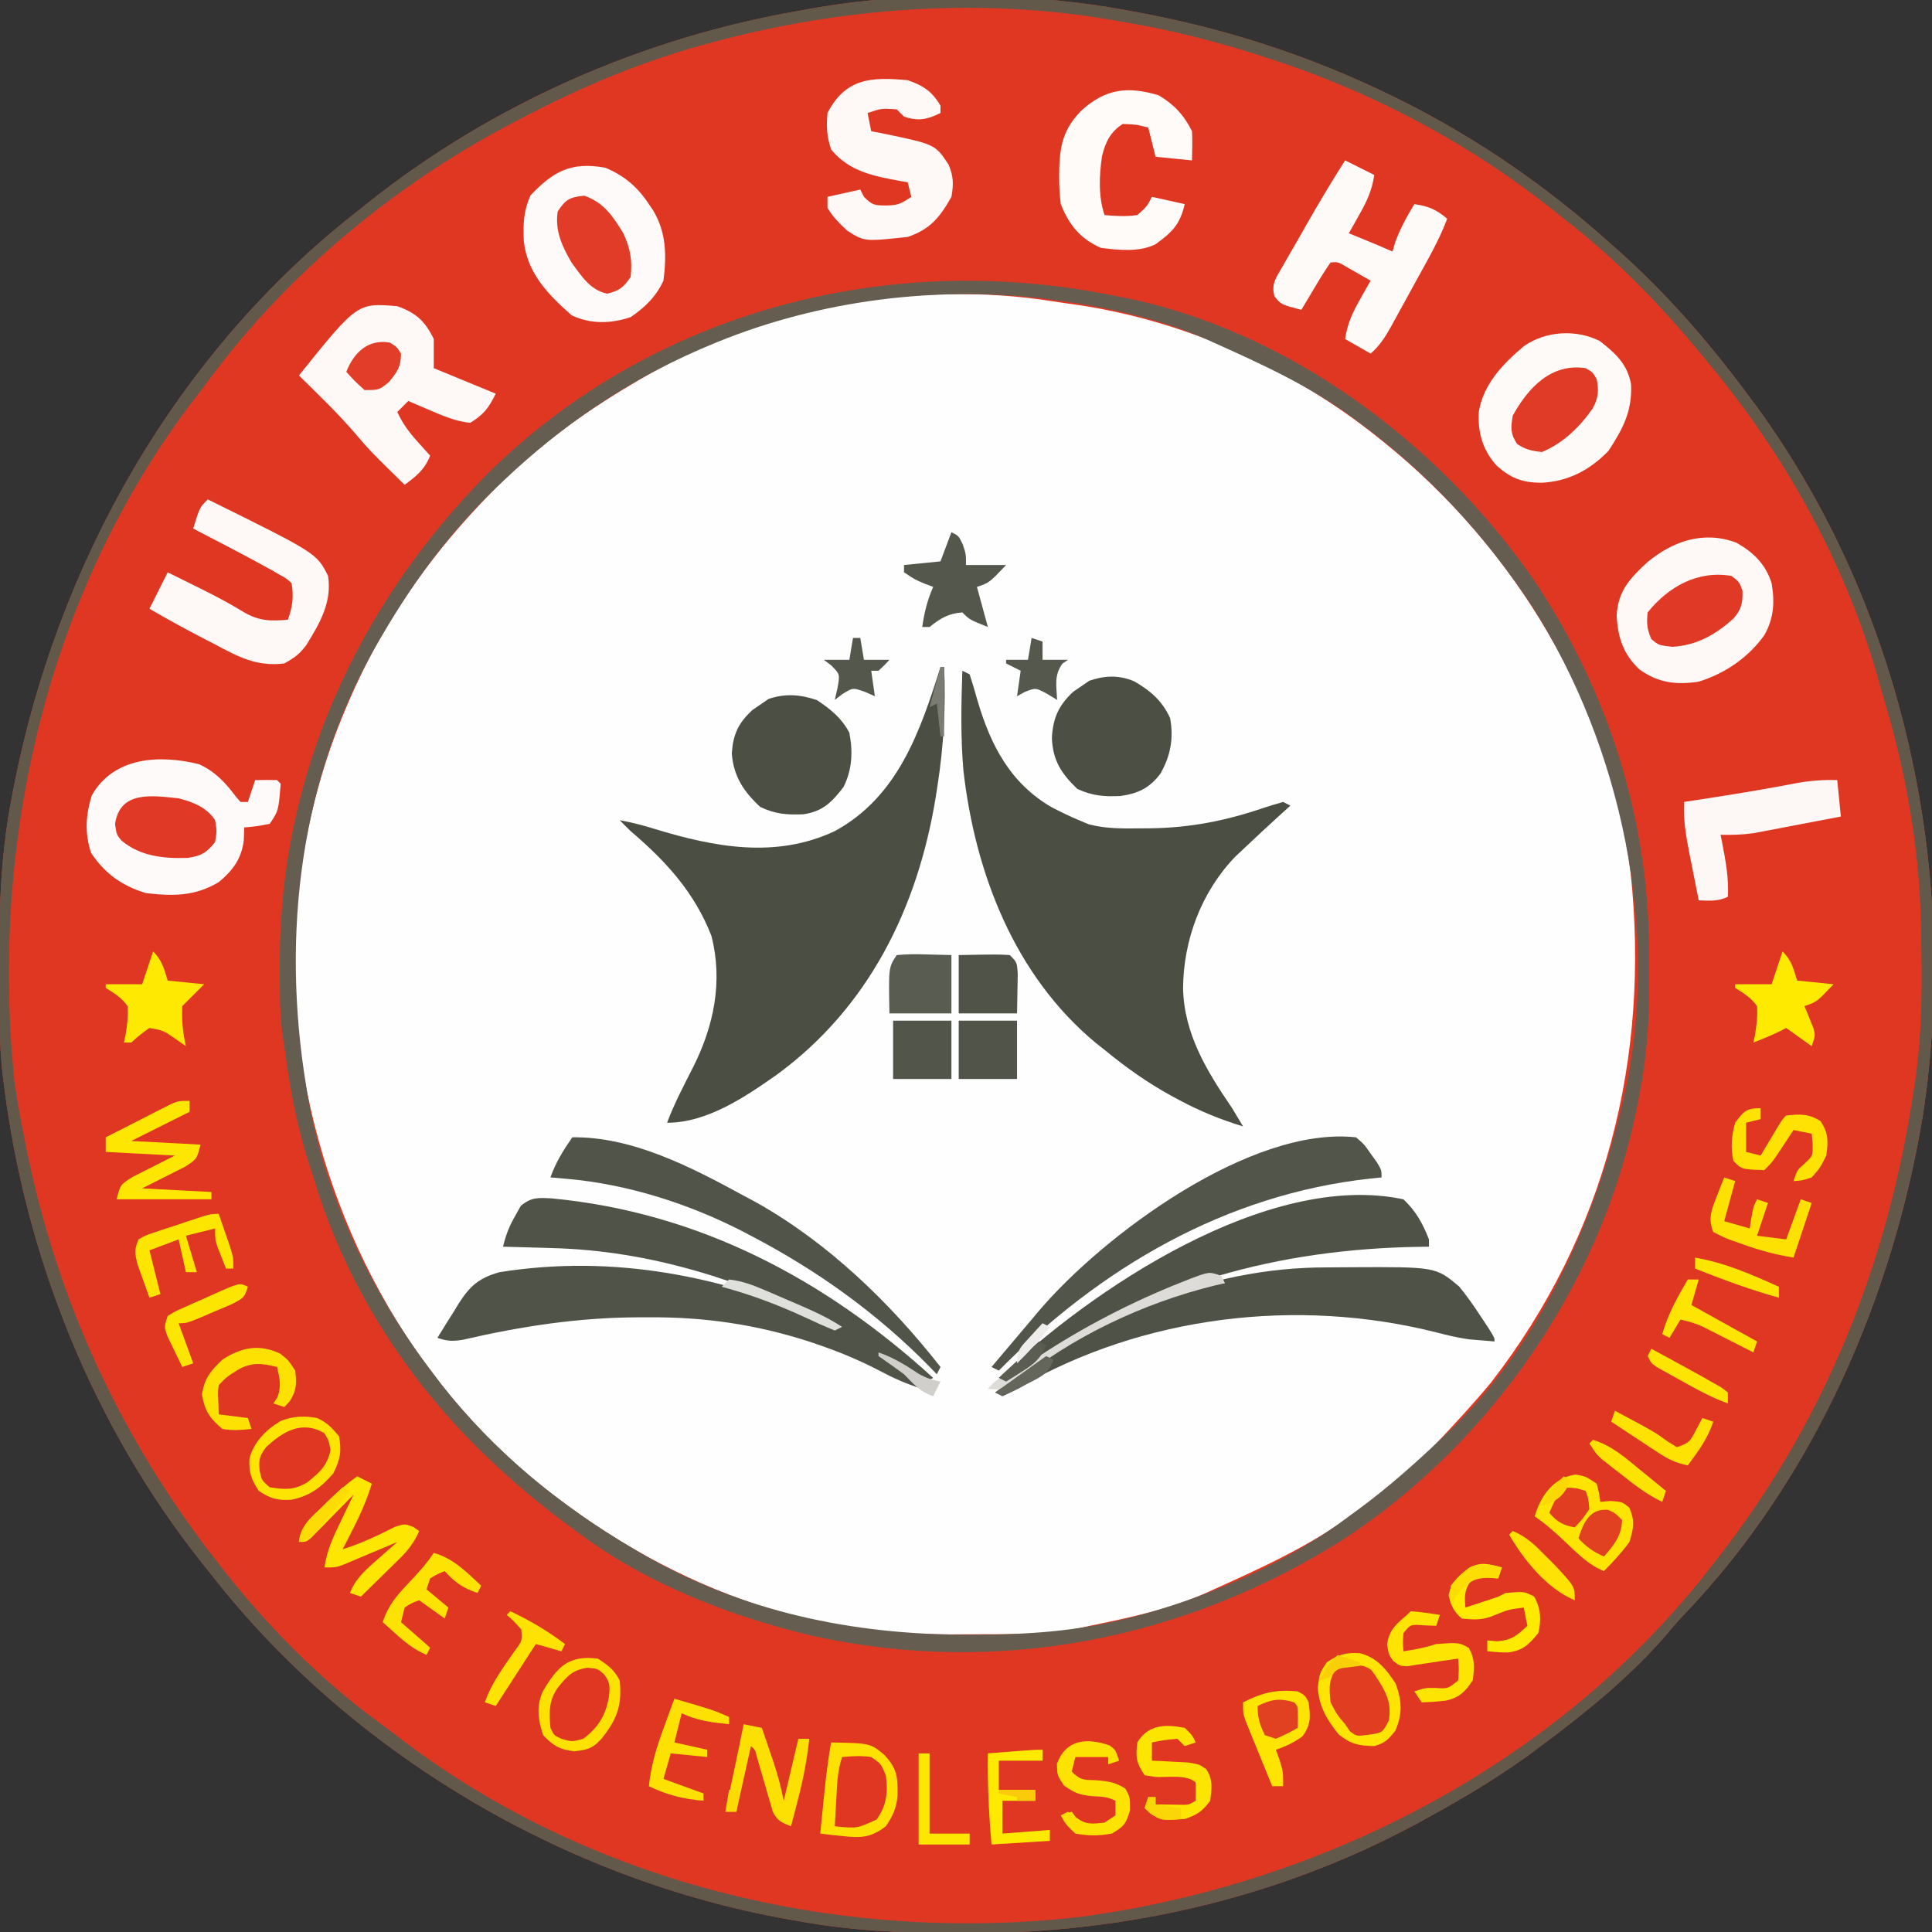 <?xml version="1.0" encoding="UTF-8"?>
<svg version="1.1" xmlns="http://www.w3.org/2000/svg" width="530" height="530">
<rect width="100%" height="100%" fill="#333333" stroke="none"/>
<path d="M0 0 C0.935 0.172 1.871 0.343 2.834 0.52 C25.158 4.721 46.413 11.411 67 21 C67.723 21.336 68.445 21.673 69.19 22.02 C92.261 32.897 113.038 46.966 132 64 C132.55 64.488 133.1 64.976 133.667 65.479 C147.457 77.746 159.047 91.158 170 106 C170.645 106.859 171.289 107.717 171.953 108.602 C212.031 163.66 227.715 235.714 217.539 302.738 C209.257 352.858 187.706 402.438 152.363 439.52 C150.398 441.583 148.566 443.682 146.75 445.875 C137.152 456.894 125.671 466.278 114 475 C113.451 475.417 112.901 475.834 112.335 476.264 C102.423 483.76 91.89 490.032 81 496 C80.338 496.363 79.676 496.727 78.994 497.101 C40.816 517.763 -1.918 527.487 -45.125 527.312 C-46.538 527.31 -46.538 527.31 -47.98 527.307 C-62.511 527.26 -76.682 526.663 -91 524 C-91.898 523.844 -92.796 523.689 -93.722 523.528 C-154.873 512.729 -213.71 478.085 -252 429 C-252.789 428.016 -253.578 427.033 -254.391 426.02 C-284.501 388.161 -303.05 341.897 -309 294 C-309.096 293.245 -309.191 292.489 -309.29 291.711 C-310.334 282.113 -310.244 272.455 -310.25 262.812 C-310.251 261.877 -310.251 260.941 -310.252 259.976 C-310.235 245.459 -309.694 231.302 -307 217 C-306.823 216.047 -306.646 215.094 -306.464 214.113 C-294.657 152.293 -262.02 94.02 -212 55 C-211.016 54.211 -210.033 53.422 -209.02 52.609 C-174.992 25.552 -133.788 7.415 -91 0 C-90.135 -0.161 -89.271 -0.322 -88.38 -0.487 C-60.169 -5.583 -28.148 -5.314 0 0 Z " fill="#E03722" transform="translate(310,3)"/>
<path d="M0 0 C2.144 0.337 4.291 0.639 6.44 0.941 C36.257 5.306 65.551 18.486 89.014 37.316 C89.868 37.999 89.868 37.999 90.74 38.696 C126.652 67.662 152.558 110.456 158.327 156.629 C163.747 207.543 151.496 256.116 119.952 296.691 C115.194 302.431 110.119 307.887 105.014 313.316 C104.432 313.953 103.849 314.59 103.249 315.246 C97.488 321.327 90.712 326.325 84.014 331.316 C83.453 331.738 82.891 332.16 82.312 332.595 C70.528 341.314 57.334 347.32 44.014 353.316 C43.336 353.625 42.657 353.933 41.958 354.251 C31.828 358.779 20.841 361.078 10.014 363.316 C8.726 363.602 8.726 363.602 7.411 363.894 C-1.599 365.676 -10.589 365.654 -19.737 365.632 C-22.453 365.629 -25.168 365.652 -27.884 365.678 C-43.615 365.735 -59.299 364.244 -74.423 359.691 C-75.277 359.44 -76.131 359.188 -77.01 358.929 C-98.519 352.329 -118.125 341.896 -135.986 328.316 C-136.883 327.645 -137.78 326.973 -138.705 326.281 C-176.997 296.351 -200.58 251.481 -206.975 203.639 C-210.666 172.567 -206.332 140.113 -193.986 111.316 C-193.693 110.631 -193.401 109.946 -193.1 109.24 C-184.346 89.056 -172.131 71.254 -156.986 55.316 C-156.508 54.811 -156.03 54.306 -155.537 53.785 C-143.398 41.037 -130.136 31.228 -114.986 22.316 C-114.38 21.958 -113.775 21.6 -113.151 21.23 C-79.758 1.724 -38.202 -6.068 0 0 Z " fill="#FEFEFE" transform="translate(288.986,82.684)"/>
<path d="M0 0 C0.935 0.172 1.871 0.343 2.834 0.52 C25.158 4.721 46.413 11.411 67 21 C67.723 21.336 68.445 21.673 69.19 22.02 C92.261 32.897 113.038 46.966 132 64 C132.55 64.488 133.1 64.976 133.667 65.479 C147.457 77.746 159.047 91.158 170 106 C170.645 106.859 171.289 107.717 171.953 108.602 C212.031 163.66 227.715 235.714 217.539 302.738 C209.257 352.858 187.706 402.438 152.363 439.52 C150.398 441.583 148.566 443.682 146.75 445.875 C137.152 456.894 125.671 466.278 114 475 C113.451 475.417 112.901 475.834 112.335 476.264 C102.423 483.76 91.89 490.032 81 496 C80.338 496.363 79.676 496.727 78.994 497.101 C40.816 517.763 -1.918 527.487 -45.125 527.312 C-46.538 527.31 -46.538 527.31 -47.98 527.307 C-62.511 527.26 -76.682 526.663 -91 524 C-91.898 523.844 -92.796 523.689 -93.722 523.528 C-154.873 512.729 -213.71 478.085 -252 429 C-252.789 428.016 -253.578 427.033 -254.391 426.02 C-284.501 388.161 -303.05 341.897 -309 294 C-309.096 293.245 -309.191 292.489 -309.29 291.711 C-310.334 282.113 -310.244 272.455 -310.25 262.812 C-310.251 261.877 -310.251 260.941 -310.252 259.976 C-310.235 245.459 -309.694 231.302 -307 217 C-306.823 216.047 -306.646 215.094 -306.464 214.113 C-294.657 152.293 -262.02 94.02 -212 55 C-211.016 54.211 -210.033 53.422 -209.02 52.609 C-174.992 25.552 -133.788 7.415 -91 0 C-90.135 -0.161 -89.271 -0.322 -88.38 -0.487 C-60.169 -5.583 -28.148 -5.314 0 0 Z M-116 9 C-116.699 9.192 -117.399 9.383 -118.12 9.581 C-135.48 14.445 -152.103 21.548 -168 30 C-169.07 30.56 -169.07 30.56 -170.163 31.132 C-201.792 47.753 -231.494 72.407 -252.722 101.273 C-254.034 103.046 -255.377 104.791 -256.727 106.535 C-297.275 159.54 -312.843 228.284 -306 294 C-305.277 299.013 -304.365 303.971 -303.375 308.938 C-303.244 309.603 -303.112 310.268 -302.977 310.953 C-294.509 353.591 -276.816 391.854 -250 426 C-249.376 426.802 -249.376 426.802 -248.739 427.621 C-236.436 443.278 -221.81 458.11 -205.663 469.786 C-203.911 471.065 -202.195 472.384 -200.48 473.711 C-147.891 513.988 -79.091 530.317 -13.779 522.869 C53.283 513.961 118.394 480.29 160 426 C160.501 425.359 161.002 424.718 161.518 424.058 C190.94 386.273 207.992 343.171 215 296 C215.119 295.224 215.237 294.448 215.359 293.648 C217.362 280.131 217.287 266.637 217 253 C216.979 251.737 216.979 251.737 216.958 250.449 C216.533 229.332 212.798 208.589 206.717 188.397 C206.07 186.233 205.457 184.064 204.855 181.887 C195.96 151.115 179.453 121.549 159 97 C158.547 96.446 158.094 95.891 157.628 95.32 C146.142 81.269 133.422 68.052 119 57 C117.569 55.844 117.569 55.844 116.109 54.664 C93.815 36.907 68.004 23.033 41 14 C39.604 13.533 39.604 13.533 38.18 13.056 C24.956 8.697 11.735 5.273 -2 3 C-2.839 2.85 -3.677 2.701 -4.541 2.547 C-41.394 -3.877 -80.089 -0.891 -116 9 Z " fill="#62594A" transform="translate(310,3)"/>
<path d="M0 0 C0.737 0.139 1.474 0.278 2.233 0.421 C47.78 9.138 89.658 40.388 115.762 78.07 C136.517 109.063 147.649 144.626 147.391 181.871 C147.375 184.631 147.391 187.389 147.41 190.148 C147.424 201.421 146.392 211.988 144 223 C143.817 223.89 143.635 224.781 143.446 225.698 C133.459 272.16 103.639 314.896 64 341 C20.35 368.799 -31.339 378.981 -82.125 367.75 C-104.933 362.381 -128.244 353.249 -147 339 C-148.081 338.202 -149.161 337.403 -150.242 336.605 C-157.163 331.439 -163.737 325.952 -170 320 C-170.505 319.522 -171.011 319.044 -171.531 318.551 C-192.847 298.254 -209.638 272.255 -218.365 244.052 C-219.009 241.972 -219.685 239.905 -220.363 237.836 C-223.468 228.111 -225.315 218.376 -226.69 208.269 C-226.946 206.395 -227.231 204.524 -227.523 202.655 C-228.316 196.579 -228.245 190.494 -228.25 184.375 C-228.251 183.686 -228.251 182.997 -228.252 182.287 C-228.174 131.696 -206.968 85.197 -171.688 49.375 C-126.535 4.451 -61.788 -12.469 0 0 Z M-111 14 C-112.028 14.439 -112.028 14.439 -113.076 14.886 C-133.261 23.639 -151.063 35.855 -167 51 C-167.505 51.478 -168.011 51.956 -168.531 52.449 C-181.279 64.587 -191.088 77.85 -200 93 C-200.358 93.605 -200.717 94.211 -201.086 94.834 C-222.737 131.9 -227.88 175.195 -221 217 C-220.866 217.833 -220.732 218.665 -220.594 219.523 C-215.985 247.148 -202.984 273.88 -186 296 C-185.37 296.837 -184.739 297.673 -184.09 298.535 C-169.376 317.332 -151.472 331.958 -131 344 C-130.395 344.358 -129.789 344.717 -129.166 345.086 C-101.788 361.078 -71.172 367.448 -39.75 367.438 C-38.826 367.438 -37.902 367.439 -36.949 367.44 C-21.475 367.407 -6.965 366.246 8 362 C8.86 361.759 9.721 361.518 10.607 361.27 C29.572 355.735 49.229 346.97 65 335 C66.047 334.233 67.093 333.466 68.172 332.676 C75.911 326.934 83.022 320.636 90 314 C90.633 313.42 91.266 312.84 91.918 312.242 C116.774 288.744 132.383 254.807 140 222 C140.319 220.674 140.319 220.674 140.645 219.32 C150.604 174.468 139.831 124.182 115.577 85.745 C102.682 66.122 86.917 48.927 68 35 C67.444 34.584 66.889 34.168 66.316 33.739 C54.525 25.011 41.329 19.001 28 13 C26.982 12.537 26.982 12.537 25.944 12.065 C12.4 6.012 -3.328 2.861 -18 1 C-18.874 0.889 -19.748 0.778 -20.648 0.664 C-51.07 -2.489 -82.861 1.936 -111 14 Z " fill="#655E50" transform="translate(305,81)"/>
<path d="M0 0 C0.99 0.495 0.99 0.495 2 1 C2.799 3.433 3.508 5.847 4.188 8.312 C7.81 20.545 13.195 30.894 24.52 37.461 C26.988 38.741 29.435 39.927 32 41 C32.871 41.37 33.743 41.74 34.641 42.121 C39.328 43.348 43.8 43.298 48.625 43.25 C49.612 43.243 50.599 43.235 51.616 43.227 C62.667 43.064 72.324 41.142 82.748 37.589 C84.482 37.008 86.24 36.498 88 36 C88.66 36.33 89.32 36.66 90 37 C88.714 38.16 88.714 38.16 87.402 39.344 C83.898 42.524 80.439 45.749 77 49 C76.294 49.665 75.587 50.33 74.859 51.016 C65.549 60.674 60.648 73.885 60.545 87.084 C60.811 99.653 67.068 109.828 74 120 C75.011 121.66 76.014 123.325 77 125 C70.908 123.142 65.299 120.885 59.688 117.875 C58.954 117.483 58.221 117.091 57.465 116.688 C50.802 113.041 44.871 108.833 39 104 C38.225 103.389 37.451 102.778 36.652 102.148 C14.262 83.588 3.482 55.45 0.28 27.284 C-0.493 18.21 -0.32 9.093 0 0 Z " fill="#4B4F43" transform="translate(264,184)"/>
<path d="M0 0 C0.33 0 0.66 0 1 0 C1.478 11.028 0.883 21.582 -0.812 32.5 C-0.978 33.572 -1.143 34.645 -1.313 35.75 C-6.315 66.198 -19.726 93.422 -44.961 111.863 C-53.649 117.972 -64.058 125 -75 125 C-73.036 119.762 -70.456 114.86 -67.922 109.883 C-62.223 98.612 -59.606 86.319 -62.836 73.746 C-67.49 61.768 -75.363 53.216 -85 45 C-86.012 44.012 -87.018 43.017 -88 42 C-84.706 42.614 -81.559 43.396 -78.367 44.41 C-61.972 49.413 -45.195 52.599 -29 45 C-11.688 35.58 -5.59 17.703 0 0 Z " fill="#4B4F43" transform="translate(258,183)"/>
<path d="M0 0 C40.346 3.862 74.876 22.137 104.591 49.248 C103.601 49.743 103.601 49.743 102.591 50.248 C99.99 48.814 99.99 48.814 96.966 46.811 C95.963 46.152 94.961 45.493 93.927 44.814 C93.156 44.298 92.386 43.781 91.591 43.248 C92.146 43.646 92.7 44.045 93.271 44.455 C93.995 44.985 94.72 45.515 95.466 46.061 C96.186 46.583 96.905 47.105 97.646 47.643 C99.591 49.248 99.591 49.248 101.591 52.248 C97.209 50.91 93.375 49.161 89.341 46.998 C83.977 44.239 78.557 41.989 72.841 40.061 C72.189 39.835 71.536 39.61 70.864 39.378 C56.191 34.607 41.923 32.504 26.529 32.623 C25.679 32.623 24.828 32.623 23.952 32.623 C7.338 32.659 -8.404 35.066 -24.56 38.811 C-27.285 39.229 -28.844 39.164 -31.409 38.248 C-29.909 35.795 -28.386 33.363 -26.846 30.936 C-26.428 30.245 -26.01 29.555 -25.579 28.844 C-22.504 24.059 -20.07 21.84 -14.409 20.248 C17.249 15.193 47.681 21.437 76.591 34.248 C51.822 22.569 27.456 14.315 -0.159 13.623 C-1.44 13.584 -2.721 13.546 -4.042 13.506 C-7.164 13.413 -10.286 13.327 -13.409 13.248 C-12.648 9.983 -11.617 7.403 -9.909 4.498 C-9.465 3.699 -9.022 2.9 -8.565 2.076 C-5.646 -0.398 -3.732 -0.185 0 0 Z " fill="#505348" transform="translate(151.409,328.752)"/>
<path d="M0 0 C4.437 2.012 7.255 5.099 10.156 8.957 C10.561 9.416 10.966 9.875 11.383 10.348 C12.043 10.348 12.703 10.348 13.383 10.348 C14.043 8.368 14.703 6.388 15.383 4.348 C17.382 4.305 19.383 4.307 21.383 4.348 C21.878 4.843 21.878 4.843 22.383 5.348 C21.786 12.742 21.786 12.742 19.383 16.348 C15.758 17.035 15.758 17.035 12.383 17.348 C12.342 18.523 12.3 19.699 12.258 20.91 C11.624 25.946 9.248 29.147 5.383 32.348 C-1.135 36.251 -7.207 36.212 -14.617 35.348 C-21.226 33.305 -25.77 30.056 -29.617 24.348 C-31.425 18.924 -31.12 13.963 -29.43 8.535 C-23.418 -2.036 -10.843 -2.703 0 0 Z " fill="#FEFAF9" transform="translate(54.617,209.652)"/>
<path d="M0 0 C2.119 0.003 4.237 -0.02 6.357 -0.046 C29.688 -0.159 29.688 -0.159 36.105 5.238 C38.287 7.882 40.186 10.639 42.07 13.503 C42.776 14.569 43.482 15.635 44.21 16.734 C45.82 19.316 45.82 19.316 45.82 20.316 C44.319 20.199 42.819 20.072 41.32 19.941 C40.484 19.871 39.649 19.801 38.788 19.73 C35.759 19.307 32.861 18.604 29.901 17.842 C-8.376 8.169 -50.573 13.289 -84.69 32.965 C-86.158 33.802 -87.666 34.567 -89.18 35.316 C-89.84 34.986 -90.5 34.656 -91.18 34.316 C-64.76 13.937 -33.739 -0.105 0 0 Z " fill="#4F5347" transform="translate(364.18,347.684)"/>
<path d="M0 0 C4.699 2.656 8.03 5.908 9.656 11.121 C10.552 16.341 10.284 20.712 7.656 25.371 C3.253 31.528 -3.148 35.888 -10.344 38.121 C-16.596 39.045 -21.461 38.475 -26.648 34.727 C-31.044 30.564 -32.557 25.965 -32.844 19.996 C-32.517 13.314 -29.261 9.842 -24.531 5.434 C-17.436 -0.462 -9.01 -3.379 0 0 Z " fill="#FEF9F7" transform="translate(476.344,148.879)"/>
<path d="M0 0 C4.315 3.366 7.539 6.284 8.57 11.832 C8.913 19.269 6.322 24.064 2.375 30.125 C-2.763 35.406 -8.673 38.531 -16.062 38.875 C-21.329 38.819 -24.333 37.662 -28.281 34.207 C-32.135 29.928 -33.491 25.197 -33.215 19.473 C-31.922 11.728 -26.66 6.362 -20.875 1.438 C-14.973 -2.759 -6.527 -3.314 0 0 Z " fill="#FEFAF8" transform="translate(438.875,93.562)"/>
<path d="M0 0 C5.161 2.108 8.956 5.325 12 10 C12.371 10.54 12.742 11.08 13.125 11.637 C16.798 17.72 16.895 24.066 16 31 C13.865 35.507 11.082 38.174 7 41 C1.543 42.819 -3.952 42.964 -9.188 40.5 C-15.606 34.795 -21.351 29.013 -22.312 20.105 C-22.499 15.373 -22.414 11.91 -20.438 7.562 C-14.2 1.005 -9.336 -1.677 0 0 Z " fill="#FEFAF9" transform="translate(166,46)"/>
<path d="M0 0 C5.137 1.813 7.6 4.107 10 9 C10 11.64 10 14.28 10 17 C15.61 19.31 21.22 21.62 27 24 C24.975 28.049 23.766 29.636 20 32 C15.935 31.581 12.421 30.038 8.688 28.438 C7.619 27.982 6.55 27.527 5.449 27.059 C4.641 26.709 3.833 26.36 3 26 C2.01 26.99 1.02 27.98 0 29 C1.444 32.239 3.258 34.62 5.625 37.25 C6.257 37.956 6.888 38.663 7.539 39.391 C8.021 39.922 8.503 40.453 9 41 C7.509 44.795 5.243 46.61 2 49 C-7.555 39.618 -7.555 39.618 -11.375 35.125 C-16.24 29.428 -21.667 24.254 -27 19 C-10.97 -0.93 -10.97 -0.93 0 0 Z " fill="#FEF8F6" transform="translate(109,84)"/>
<path d="M0 0 C3.402 3.203 5.325 6.66 7 11 C7 11.66 7 12.32 7 13 C6.231 13.009 5.463 13.019 4.671 13.028 C-34.687 13.627 -69.18 23.189 -102.252 45.343 C-102.971 45.822 -103.689 46.302 -104.43 46.797 C-105.051 47.223 -105.672 47.65 -106.312 48.089 C-108 49 -108 49 -111 49 C-85.717 24.768 -37.226 -7.85 0 0 Z " fill="#4F5347" transform="translate(385,329)"/>
<path d="M0 0 C2.64 1.32 5.28 2.64 8 4 C7.402 8.143 5.993 11.182 3.938 14.812 C3.39 15.788 2.842 16.764 2.277 17.77 C1.856 18.506 1.434 19.242 1 20 C1.746 20.296 2.493 20.593 3.262 20.898 C6.532 22.214 9.764 23.604 13 25 C13.248 24.154 13.495 23.309 13.75 22.438 C15.14 18.616 16.911 15.481 19 12 C22.821 12.531 25.062 13.497 28 16 C26.47 20.102 24.519 23.9 22.41 27.727 C22.065 28.356 21.72 28.986 21.364 29.634 C20.637 30.958 19.908 32.281 19.178 33.603 C18.064 35.622 16.959 37.647 15.854 39.672 C15.144 40.961 14.433 42.25 13.723 43.539 C13.394 44.142 13.066 44.745 12.728 45.367 C11.101 48.294 9.546 50.798 7 53 C4.69 51.68 2.38 50.36 0 49 C0.598 44.857 2.007 41.818 4.062 38.188 C4.61 37.212 5.158 36.236 5.723 35.23 C6.144 34.494 6.566 33.758 7 33 C5.545 32.162 4.086 31.329 2.625 30.5 C1.813 30.036 1.001 29.572 0.164 29.094 C-1.893 27.85 -1.893 27.85 -4 28 C-5.466 30.143 -6.811 32.267 -8.125 34.5 C-8.684 35.43 -8.684 35.43 -9.254 36.379 C-10.176 37.915 -11.089 39.457 -12 41 C-17.554 39.551 -17.554 39.551 -19.377 37.298 C-20.332 33.773 -18.873 32.096 -17.09 28.984 C-16.766 28.41 -16.442 27.835 -16.108 27.243 C-15.066 25.403 -14.002 23.577 -12.938 21.75 C-12.247 20.536 -11.557 19.321 -10.869 18.105 C-7.387 11.981 -3.79 5.94 0 0 Z " fill="#FEFAF8" transform="translate(369,44)"/>
<path d="M0 0 C29.887 14.775 29.887 14.775 33 21 C34.104 28.257 30.747 33.932 27 40 C25.043 42.536 23.898 43.377 21 45 C13.473 45.94 8.49 43.242 1.938 39.75 C0.983 39.259 0.028 38.768 -0.955 38.262 C-6.042 35.629 -11.051 32.883 -16 30 C-14.35 26.7 -12.7 23.4 -11 20 C-8.52 21.227 -6.041 22.456 -3.562 23.688 C-2.828 24.05 -2.094 24.413 -1.338 24.787 C2.544 26.719 6.299 28.735 10 31 C14.145 33.388 17.278 33.429 22 33 C23.249 29.252 23.61 26.934 23 23 C21.539 21.653 21.539 21.653 19.59 20.605 C18.864 20.181 18.138 19.757 17.39 19.32 C13.288 17.054 9.161 14.845 5 12.688 C4.13 12.233 3.26 11.779 2.363 11.311 C0.244 10.204 -1.877 9.101 -4 8 C-2.25 2.25 -2.25 2.25 0 0 Z " fill="#FEF8F6" transform="translate(57,137)"/>
<path d="M0 0 C4.27 1.472 6.719 3.071 9 7 C9 7.66 9 8.32 9 9 C5.244 10.824 3.011 11.301 -1 10 C-1.66 9.34 -2.32 8.68 -3 8 C-7.145 7.714 -7.145 7.714 -11 9 C-10.67 10.65 -10.34 12.3 -10 14 C-8.915 14.208 -7.829 14.415 -6.711 14.629 C7.538 17.596 7.538 17.596 11.211 23.141 C12.58 26.367 12.624 28.569 12 32 C8.865 37.622 6.095 40.946 0 43 C-11.89 44.28 -11.89 44.28 -16.625 41.25 C-18.745 39.242 -20.535 37.524 -22 35 C-22 34.01 -22 33.02 -22 32 C-19.03 31.34 -16.06 30.68 -13 30 C-12.67 30.66 -12.34 31.32 -12 32 C-9.688 34.312 -9.14 34.317 -6 34.375 C-2.681 34.312 -1.941 33.961 1 32 C0.67 30.68 0.34 29.36 0 28 C-0.961 27.836 -0.961 27.836 -1.941 27.668 C-9.266 26.325 -16.069 25.069 -21 19 C-22.206 15.381 -22.323 12.808 -22 9 C-17.01 -0.61 -9.954 -0.927 0 0 Z " fill="#FEF9F6" transform="translate(249,22)"/>
<path d="M0 0 C2.215 1.898 2.215 1.898 3.938 4.375 C4.524 5.187 5.111 5.999 5.715 6.836 C7 9 7 9 7 11 C6.031 11.098 5.061 11.196 4.062 11.297 C-35.748 15.603 -70.179 35.784 -98 64 C-98.66 63.67 -99.32 63.34 -100 63 C-96.799 59.202 -93.591 55.41 -90.376 51.624 C-89.243 50.287 -88.117 48.945 -86.992 47.602 C-69.421 26.925 -28.952 -3.172 0 0 Z " fill="#52554A" transform="translate(372,312)"/>
<path d="M0 0 C16.455 -0.264 32.874 8.292 47 16 C48.056 16.565 49.111 17.129 50.199 17.711 C69.92 28.693 87.148 45.302 101 63 C100.67 63.66 100.34 64.32 100 65 C99.406 64.383 98.811 63.765 98.199 63.129 C83.746 48.361 67.281 36.546 49 27 C48.391 26.679 47.782 26.358 47.154 26.027 C32.243 18.286 15.16 12.814 -1.625 11.375 C-2.882 11.263 -2.882 11.263 -4.164 11.148 C-4.77 11.099 -5.376 11.05 -6 11 C-4.55 6.89 -2.489 3.567 0 0 Z " fill="#515449" transform="translate(157,312)"/>
<path d="M0 0 C4.484 2.601 7.63 5.294 9.844 10.09 C10.838 15.66 9.972 20.462 7.156 25.359 C4.131 29.348 0.94 30.797 -3.844 31.465 C-8.342 31.66 -11.463 31.405 -15.594 29.527 C-20.047 25.291 -22.357 21.646 -22.594 15.527 C-22.318 10.116 -20.737 6.549 -16.719 2.84 C-15.873 2.262 -15.027 1.685 -14.156 1.09 C-13.558 0.677 -12.96 0.265 -12.344 -0.16 C-8.046 -1.634 -4.161 -1.757 0 0 Z " fill="#4C5044" transform="translate(311.156,186.91)"/>
<path d="M0 0 C3.767 2.539 6.725 4.872 8.875 8.938 C9.884 14.133 9.669 19.108 7.25 23.875 C4.04 28.015 1.603 30.543 -3.746 31.316 C-8.296 31.508 -11.409 31.276 -15.562 29.312 C-20.131 25.079 -22.902 20.896 -23.375 14.625 C-23.017 9.348 -21.575 6.276 -17.688 2.688 C-16.842 2.11 -15.996 1.532 -15.125 0.938 C-14.527 0.525 -13.929 0.113 -13.312 -0.312 C-8.685 -1.899 -4.523 -1.538 0 0 Z " fill="#4C5044" transform="translate(224.125,192.062)"/>
<path d="M0 0 C4.25 2.5 6.953 5.406 9.188 9.875 C9.322 12.547 9.231 15.198 9.188 17.875 C5.888 17.545 2.587 17.215 -0.812 16.875 C-1.472 14.235 -2.132 11.595 -2.812 8.875 C-6.118 8.021 -6.118 8.021 -9.812 7.875 C-13.23 10.092 -14.541 12.809 -15.504 16.738 C-16.277 22.093 -16.53 27.721 -14.812 32.875 C-11.759 33.169 -8.855 33.32 -5.812 32.875 C-3.203 30.557 -3.203 30.557 -1.812 27.875 C1.157 28.535 4.128 29.195 7.188 29.875 C5.865 35.561 3.744 37.553 -0.812 40.875 C-5.294 43.116 -10.963 42.47 -15.812 41.875 C-21.52 39.33 -24.501 35.637 -26.812 29.875 C-27.124 27.144 -27.291 24.719 -27.25 22 C-27.242 21.292 -27.233 20.584 -27.225 19.854 C-27.008 13.147 -25.765 8.854 -21.059 4.105 C-14.465 -1.772 -8.567 -2.528 0 0 Z " fill="#FEFBF9" transform="translate(317.812,26.125)"/>
<path d="M0 0 C0.495 4.95 0.495 4.95 1 10 C-3.373 10.842 -7.749 11.672 -12.125 12.5 C-13.363 12.738 -14.6 12.977 -15.875 13.223 C-17.673 13.561 -17.673 13.561 -19.508 13.906 C-21.157 14.22 -21.157 14.22 -22.84 14.541 C-25.944 14.992 -28.869 15.082 -32 15 C-31.856 15.724 -31.711 16.449 -31.562 17.195 C-30.604 22.185 -29.724 26.893 -30 32 C-32.709 33.354 -35.009 33.065 -38 33 C-38.676 29.627 -39.339 26.251 -40 22.875 C-40.191 21.924 -40.382 20.972 -40.578 19.992 C-41.498 15.264 -42.261 10.844 -42 6 C-40.238 5.727 -40.238 5.727 -38.441 5.449 C-36.815 5.196 -35.189 4.942 -33.562 4.688 C-32.71 4.554 -31.857 4.421 -30.978 4.284 C-24.502 3.262 -18.048 2.147 -11.61 0.915 C-7.686 0.191 -3.988 -0.13 0 0 Z " fill="#FDF8F5" transform="translate(504,214)"/>
<path d="M0 0 C4.729 1.15 7.317 4.45 9.867 8.359 C11.564 13.073 11.795 16.679 9.742 21.297 C7.831 23.686 6.933 24.667 3.992 25.484 C-0.277 25.407 -2.392 24.974 -5.758 22.297 C-9.034 18.202 -11.14 14.705 -11.508 9.422 C-11.008 5.484 -11.008 5.484 -9.008 2.484 C-5.875 0.396 -3.781 -0.257 0 0 Z " fill="#E13D21" transform="translate(373.008,453.516)"/>
<path d="M0 0 C2.812 0.5 2.812 0.5 5.812 2.5 C6.5 5.125 6.5 5.125 6.812 7.5 C7.741 7.418 8.669 7.335 9.625 7.25 C12.812 7.5 12.812 7.5 14.75 9.062 C16.357 12.75 15.969 14.643 14.812 18.5 C12.693 21.388 10.337 23.962 7.812 26.5 C3.751 24.856 0.877 21.97 -2.25 19 C-5.126 16.289 -7.885 13.702 -11.188 11.5 C-9.509 5.791 -6.051 0.949 0 0 Z " fill="#FDE402" transform="translate(432.188,404.5)"/>
<path d="M0 0 C3.845 0.966 7.826 2.548 10 6 C10.5 8.938 10.5 8.938 10 12 C7.807 14.874 6.082 15.85 2.5 16.348 C-4.049 16.557 -10.479 15.96 -15.691 11.578 C-17 10 -17 10 -17.438 7.062 C-16.116 -2.187 -7.286 -0.745 0 0 Z " fill="#E03A26" transform="translate(49,219)"/>
<path d="M0 0 C5.352 1.905 7.78 5.556 10.688 10.312 C12.605 14.51 13.194 17.667 12.688 22.312 C10.74 25.126 9.583 26.106 6.25 26.875 C1.512 25.835 -0.719 22.11 -3.5 18.375 C-6.115 13.956 -8.135 9.519 -7.312 4.312 C-5.123 0.984 -3.987 0.376 0 0 Z " fill="#E03C27" transform="translate(160.312,53.688)"/>
<path d="M0 0 C1.938 1.125 1.938 1.125 3 3 C3.655 6.129 3.466 8.115 1.969 10.957 C-1.573 16.102 -6.168 20.576 -12 23 C-14.765 22.716 -16.489 22.335 -18.812 20.812 C-20.693 17.942 -20.575 16.388 -20 13 C-15.721 5.262 -9.373 -1.442 0 0 Z " fill="#E03B26" transform="translate(435,101)"/>
<path d="M0 0 C2.125 1.625 2.125 1.625 3 4 C3.141 7.239 2.752 9.128 0.609 11.613 C-4.298 16.067 -9.52 19.056 -16.25 19.438 C-20 19 -20 19 -22 17.312 C-23.182 14.579 -23.331 12.957 -23 10 C-17.274 2.878 -9.201 -1.603 0 0 Z " fill="#E03A26" transform="translate(475,158)"/>
<path d="M0 0 C2 1 2 1 3.125 3.375 C4 6 4 6 4 9 C7.63 9 11.26 9 15 9 C10.375 13.875 10.375 13.875 7 15 C7.99 18.63 8.98 22.26 10 26 C5 24 5 24 3 22 C-0.894 22.307 -2.995 23.616 -6 26 C-6.66 26 -7.32 26 -8 26 C-7.449 22.051 -6.611 18.651 -5 15 C-6.145 14.567 -6.145 14.567 -7.312 14.125 C-10 13 -10 13 -13 11 C-13 10.34 -13 9.68 -13 9 C-9.7 8.67 -6.4 8.34 -3 8 C-2.01 5.36 -1.02 2.72 0 0 Z " fill="#54574C" transform="translate(261,146)"/>
<path d="M0 0 C2.463 2.463 2.998 4.707 4 8 C7.3 8.33 10.6 8.66 14 9 C12 11 10 13 8 15 C7.826 18.833 8.122 22.268 9 26 C8.092 25.361 7.185 24.721 6.25 24.062 C2.846 21.697 2.846 21.697 -1 21 C-3.636 22.892 -3.636 22.892 -6 25 C-6.66 25 -7.32 25 -8 25 C-7.858 24.336 -7.716 23.672 -7.57 22.988 C-7.111 20.228 -6.808 17.796 -7 15 C-8.748 12.601 -10.441 11.619 -13 10 C-13 9.67 -13 9.34 -13 9 C-9.7 9 -6.4 9 -3 9 C-2.01 6.03 -1.02 3.06 0 0 Z " fill="#FDE901" transform="translate(42,261)"/>
<path d="M0 0 C2.463 2.463 2.998 4.707 4 8 C7.3 8.33 10.6 8.66 14 9 C9.375 13.875 9.375 13.875 6 15 C6.342 15.814 6.342 15.814 6.691 16.645 C6.979 17.36 7.266 18.075 7.562 18.812 C7.853 19.52 8.143 20.228 8.441 20.957 C9 23 9 23 8 26 C5.69 24.35 3.38 22.7 1 21 C0.443 21.289 -0.114 21.578 -0.688 21.875 C-3.085 23.041 -5.516 24.034 -8 25 C-7.858 24.336 -7.716 23.672 -7.57 22.988 C-7.111 20.228 -6.808 17.796 -7 15 C-8.748 12.601 -10.441 11.619 -13 10 C-13 9.67 -13 9.34 -13 9 C-9.7 9 -6.4 9 -3 9 C-2.01 6.03 -1.02 3.06 0 0 Z " fill="#FEEA01" transform="translate(489,261)"/>
<path d="M0 0 C2.646 -0.223 4.993 -0.281 7.625 -0.188 C10.059 -0.126 12.492 -0.064 15 0 C15 5.28 15 10.56 15 16 C9.39 16 3.78 16 -2 16 C-2.25 3.375 -2.25 3.375 0 0 Z " fill="#595C51" transform="translate(246,262)"/>
<path d="M0 0 C1.32 0.66 2.64 1.32 4 2 C2.652 6.36 0.951 10.313 -1.125 14.375 C-1.664 15.435 -2.203 16.494 -2.758 17.586 C-3.168 18.383 -3.578 19.179 -4 20 C1.094 18.407 5.669 16.247 10.414 13.828 C13 13 13 13 15.336 13.859 C15.885 14.236 16.434 14.612 17 15 C15.642 18.043 14.115 20.123 11.742 22.453 C11.117 23.072 10.492 23.691 9.848 24.328 C9.197 24.962 8.546 25.597 7.875 26.25 C7.216 26.9 6.558 27.549 5.879 28.219 C4.257 29.817 2.631 31.411 1 33 C-0.485 32.505 -0.485 32.505 -2 32 C-0.434 27.963 2.442 25.529 5.625 22.75 C6.141 22.291 6.656 21.832 7.188 21.359 C8.453 20.234 9.726 19.116 11 18 C9.808 18.505 8.615 19.011 7.387 19.531 C5.82 20.188 4.254 20.844 2.688 21.5 C1.902 21.834 1.116 22.168 0.307 22.512 C-0.451 22.828 -1.208 23.143 -1.988 23.469 C-3.033 23.909 -3.033 23.909 -4.099 24.357 C-6 25 -6 25 -9 25 C-8.35 20.286 -6.484 16.423 -4.438 12.188 C-3.943 11.148 -3.943 11.148 -3.439 10.088 C-2.631 8.39 -1.816 6.694 -1 5 C-1.915 5.938 -2.83 6.877 -3.773 7.844 C-4.974 9.063 -6.174 10.281 -7.375 11.5 C-7.978 12.12 -8.582 12.74 -9.203 13.379 C-9.783 13.965 -10.363 14.552 -10.961 15.156 C-11.762 15.973 -11.762 15.973 -12.58 16.807 C-14 18 -14 18 -16 18 C-15.557 13.646 -12.683 11.309 -9.688 8.438 C-9.201 7.956 -8.714 7.475 -8.213 6.979 C-5.613 4.435 -2.973 2.097 0 0 Z " fill="#FDE602" transform="translate(98,405)"/>
<path d="M0 0 C5.28 0 10.56 0 16 0 C16 5.28 16 10.56 16 16 C10.72 16 5.44 16 0 16 C0 10.72 0 5.44 0 0 Z " fill="#515449" transform="translate(263,280)"/>
<path d="M0 0 C5.28 0 10.56 0 16 0 C16 5.28 16 10.56 16 16 C10.72 16 5.44 16 0 16 C0 10.72 0 5.44 0 0 Z " fill="#52554A" transform="translate(245,280)"/>
<path d="M0 0 C10.742 -0.195 10.742 -0.195 14 0 C16 2 16 2 16.195 5.258 C16.13 8.839 16.065 12.419 16 16 C10.72 16 5.44 16 0 16 C0 10.72 0 5.44 0 0 Z " fill="#505347" transform="translate(263,262)"/>
<path d="M0 0 C2 1.062 2 1.062 3 3 C3.498 6.916 3.677 9.072 1.312 12.312 C-1.059 14.043 -3.223 15.074 -6 16 C-5.67 16.907 -5.34 17.815 -5 18.75 C-4 22 -4 22 -4 26 C-4.99 26 -5.98 26 -7 26 C-8.342 22.733 -9.672 19.461 -11 16.188 C-11.382 15.259 -11.763 14.33 -12.156 13.373 C-12.517 12.48 -12.878 11.588 -13.25 10.668 C-13.585 9.846 -13.92 9.024 -14.266 8.177 C-15 6 -15 6 -15 3 C-9.676 0.338 -5.968 -0.597 0 0 Z " fill="#FDE403" transform="translate(356,464)"/>
<path d="M0 0 C0 0.99 0 1.98 0 3 C-7.92 6.96 -7.92 6.96 -16 11 C-9.73 11.33 -3.46 11.66 3 12 C2 16 2 16 -1.379 18.141 C-2.765 18.86 -4.161 19.56 -5.562 20.25 C-8.017 21.488 -10.471 22.725 -13 24 C-6.73 24.33 -0.46 24.66 6 25 C6 25.66 6 26.32 6 27 C-2.58 27 -11.16 27 -20 27 C-19 23 -19 23 -15.621 20.859 C-14.235 20.14 -12.839 19.44 -11.438 18.75 C-8.983 17.512 -6.529 16.275 -4 15 C-10.27 14.67 -16.54 14.34 -23 14 C-23 12.68 -23 11.36 -23 10 C-19.734 8.324 -16.462 6.661 -13.188 5 C-12.259 4.523 -11.33 4.046 -10.373 3.555 C-9.48 3.104 -8.588 2.652 -7.668 2.188 C-6.846 1.769 -6.024 1.35 -5.177 0.918 C-3 0 -3 0 0 0 Z " fill="#FDE702" transform="translate(52,302)"/>
<path d="M0 0 C10.753 0.21 10.753 0.21 14.625 3.438 C18.191 7.285 18.288 9.608 18.215 14.68 C17.904 18.04 16.91 20.234 15 23 C10.924 26.137 8.226 26.247 3.188 25.688 C2.026 25.568 0.865 25.448 -0.332 25.324 C-1.212 25.217 -2.093 25.11 -3 25 C-2.69 21.958 -2.377 18.916 -2.062 15.875 C-1.975 15.019 -1.888 14.163 -1.799 13.281 C-1.336 8.823 -0.803 4.413 0 0 Z M3 4 C1.762 7.713 1.644 11.313 1.438 15.188 C1.394 15.937 1.351 16.687 1.307 17.459 C1.201 19.306 1.1 21.153 1 23 C7.134 23.611 7.134 23.611 12.5 21.125 C15.273 17.197 15.624 13.727 15 9 C13.698 5.872 13.698 5.872 11 4 C8.198 3.588 5.857 3.762 3 4 Z " fill="#FCE103" transform="translate(228,478)"/>
<path d="M0 0 C1.65 0.33 3.3 0.66 5 1 C5.816 3.395 6.628 5.791 7.438 8.188 C7.668 8.861 7.898 9.535 8.135 10.229 C9.348 13.833 10.251 17.253 11 21 C12.32 15.39 13.64 9.78 15 4 C15.99 4 16.98 4 18 4 C17.395 9.656 16.378 15.002 14.938 20.5 C14.751 21.227 14.565 21.954 14.373 22.703 C13.92 24.47 13.46 26.235 13 28 C10.479 27.029 9.253 26.5 8.011 24.045 C7.787 23.266 7.563 22.486 7.332 21.684 C7.079 20.837 6.825 19.991 6.564 19.119 C6.316 18.234 6.068 17.349 5.812 16.438 C5.3 14.686 4.786 12.934 4.27 11.184 C4.049 10.406 3.828 9.628 3.601 8.826 C3.153 7.003 3.153 7.003 2 6 C0.68 11.94 -0.64 17.88 -2 24 C-2.99 24 -3.98 24 -5 24 C-4.884 23.451 -4.768 22.901 -4.649 22.335 C-4.12 19.828 -3.591 17.32 -3.062 14.812 C-2.789 13.516 -2.789 13.516 -2.51 12.193 C-1.654 8.133 -0.801 4.072 0 0 Z " fill="#FCE003" transform="translate(204,473)"/>
<path d="M0 0 C2.753 1.796 4.526 3.053 6 6 C6.707 12.836 5.26 16.644 1 22 C-1.555 24.726 -2.677 24.959 -6.438 25.438 C-10.567 24.93 -12.13 23.954 -15 21 C-16.418 16.746 -16.95 13.072 -15.023 8.871 C-11.077 2.297 -8.152 -1.001 0 0 Z M-11 8 C-13.465 11.522 -13.383 14.782 -13 19 C-12.02 21.064 -12.02 21.064 -10 22 C-7.13 22.835 -7.13 22.835 -4 22 C0.155 18.913 2.294 15.352 3.062 10.25 C3.336 7.509 3.363 6.476 1.676 4.266 C-0.043 2.767 -0.043 2.767 -2.875 2.5 C-7.038 3.166 -8.367 4.782 -11 8 Z " fill="#FDE103" transform="translate(164,455)"/>
<path d="M0 0 C4.729 1.15 7.317 4.45 9.867 8.359 C11.564 13.073 11.795 16.679 9.742 21.297 C7.831 23.686 6.933 24.667 3.992 25.484 C-0.277 25.407 -2.392 24.974 -5.758 22.297 C-9.034 18.202 -11.14 14.705 -11.508 9.422 C-11.008 5.484 -11.008 5.484 -9.008 2.484 C-5.875 0.396 -3.781 -0.257 0 0 Z M-6.008 3.484 C-8.511 7.239 -8.461 9.032 -8.008 13.484 C-6.296 16.76 -6.296 16.76 -4.008 19.484 C-3.575 20.124 -3.142 20.763 -2.695 21.422 C-0.837 22.813 -0.837 22.813 2.555 22.359 C6.247 21.828 6.247 21.828 7.992 18.484 C8.84 13.279 7.028 10.337 4.281 6.121 C3.072 4.347 3.072 4.347 0.992 3.484 C-2.508 3.151 -2.508 3.151 -6.008 3.484 Z " fill="#FDE403" transform="translate(373.008,453.516)"/>
<path d="M0 0 C2.85 1.347 3.861 2.486 6 5 C6.769 9.228 6.324 11.339 4.438 15.188 C1.111 19.026 -2.019 21.394 -7.055 22.418 C-10.833 22.682 -12.86 22.093 -16 20 C-18.065 16.903 -18.793 14.808 -18.559 11.062 C-17.336 6.549 -13.986 3.183 -10.039 0.832 C-6.698 -0.531 -3.498 -0.643 0 0 Z M-14 8 C-15.906 10.542 -16.052 11.459 -15.75 14.625 C-15.152 17.156 -15.152 17.156 -13 19 C-8.781 19.655 -6.407 19.828 -2.695 17.645 C0.737 14.878 2.759 13.14 3.688 8.75 C3.146 6.063 3.146 6.063 1.938 4.125 C-4.187 0.569 -9.43 3.713 -14 8 Z " fill="#FDE402" transform="translate(87,389)"/>
<path d="M0 0 C0 0.99 0 1.98 0 3 C-1.32 3.33 -2.64 3.66 -4 4 C-4 6.64 -4 9.28 -4 12 C-2.68 12.33 -1.36 12.66 0 13 C0.422 12.29 0.843 11.579 1.277 10.848 C1.825 9.929 2.373 9.009 2.938 8.062 C3.483 7.146 4.028 6.229 4.59 5.285 C6 3 6 3 7 2 C10.82 1.64 13.157 1.46 16.438 3.562 C18.623 6.972 18.55 9.012 18 13 C16.312 16.375 16.312 16.375 14 19 C11.25 19.875 11.25 19.875 9 20 C10 17 10 17 12.062 15.188 C14.323 13.079 14.323 13.079 14.25 9.75 C14.126 8.389 14.126 8.389 14 7 C11.525 6.505 11.525 6.505 9 6 C8.59 6.626 8.18 7.253 7.758 7.898 C7.219 8.716 6.68 9.533 6.125 10.375 C5.591 11.187 5.058 11.999 4.508 12.836 C3 15 3 15 1 17 C-5.254 16.777 -5.254 16.777 -7.5 14.438 C-8.246 10.8 -8.024 7.57 -7 4 C-4.64 0.854 -3.98 0 0 0 Z " fill="#FDE203" transform="translate(483,304)"/>
<path d="M0 0 C1.625 1.188 1.625 1.188 2.625 4.188 C1.635 4.518 0.645 4.848 -0.375 5.188 C-0.375 4.527 -0.375 3.868 -0.375 3.188 C-3.345 3.188 -6.315 3.188 -9.375 3.188 C-9.705 4.508 -10.035 5.827 -10.375 7.188 C-7.882 9.681 -6.937 9.43 -3.5 9.562 C-0.182 9.851 1.418 10.063 4.312 11.812 C5.625 14.188 5.625 14.188 5.625 17.75 C4.508 21.588 3.965 22.233 0.625 24.188 C-2.774 24.841 -5.972 24.821 -9.375 24.188 C-12 21.688 -12 21.688 -13.375 19.188 C-12.385 18.858 -11.395 18.527 -10.375 18.188 C-10.004 18.683 -9.633 19.177 -9.25 19.688 C-6.573 21.829 -4.714 21.535 -1.375 21.188 C-0.385 20.527 0.605 19.867 1.625 19.188 C1.625 17.867 1.625 16.547 1.625 15.188 C-0.659 14.046 -2.152 14.057 -4.688 13.938 C-8.282 13.56 -9.402 13.168 -12.5 11 C-14.375 8.188 -14.375 8.188 -14.438 5.062 C-11.967 -1.622 -6.388 -2.185 0 0 Z " fill="#FDE303" transform="translate(304.375,478.812)"/>
<path d="M0 0 C2.691 0.176 5.329 0.618 8 1 C7.67 1.99 7.34 2.98 7 4 C5.886 3.959 4.772 3.917 3.625 3.875 C-0.044 3.589 -0.044 3.589 -2 6 C-2.167 8.584 -2.167 8.584 -2 11 C1.123 10.514 3.996 10.001 7 9 C13.193 8.558 13.193 8.558 15.938 10.062 C17.666 13.215 17.486 15.478 17 19 C14.908 22.105 13.372 23.69 9.664 24.527 C7.435 24.784 5.243 24.946 3 25 C2.34 24.01 1.68 23.02 1 22 C4 21 4 21 7 21.062 C10.185 21.265 10.185 21.265 13 19 C13.25 15.916 13.25 15.916 13 13 C12.031 13.144 11.061 13.289 10.062 13.438 C9.43 13.524 8.797 13.61 8.145 13.699 C6.639 13.91 5.136 14.144 3.637 14.395 C2.849 14.512 2.061 14.629 1.25 14.75 C0.513 14.869 -0.225 14.987 -0.984 15.109 C-3 15 -3 15 -4.734 13.695 C-6 12 -6 12 -6.5 9.125 C-5.843 5.022 -4.102 3.648 -1 1 C-0.67 0.67 -0.34 0.34 0 0 Z " fill="#FDE402" transform="translate(387,442)"/>
<path d="M0 0 C2.062 2 2.062 2 3 4 C2.01 4.33 1.02 4.66 0 5 C-0.66 4.34 -1.32 3.68 -2 3 C-5.597 3.323 -5.597 3.323 -9 4 C-9 5.65 -9 7.3 -9 9 C-7.645 9.056 -7.645 9.056 -6.262 9.113 C-4.492 9.212 -4.492 9.212 -2.688 9.312 C-0.93 9.4 -0.93 9.4 0.863 9.488 C4 10 4 10 5.891 11.328 C7.807 14.216 7.41 16.658 7 20 C4.781 22.907 3.481 23.84 0 25 C-6.26 25.455 -6.26 25.455 -9.438 23.5 C-9.953 23.005 -10.469 22.51 -11 22 C-10.67 21.01 -10.34 20.02 -10 19 C-9.34 19 -8.68 19 -8 19 C-8 19.66 -8 20.32 -8 21 C-6.542 21.027 -5.083 21.046 -3.625 21.062 C-2.407 21.08 -2.407 21.08 -1.164 21.098 C1.049 21.145 1.049 21.145 3 20 C3.043 18.334 3.041 16.666 3 15 C0.706 12.706 -4.889 13.606 -7.996 13.477 C-8.987 13.319 -9.979 13.162 -11 13 C-13.327 9.509 -13.503 8.108 -13 4 C-10.003 -0.952 -5.284 -1.041 0 0 Z " fill="#FDE502" transform="translate(325,474)"/>
<path d="M0 0 C-0.33 0.99 -0.66 1.98 -1 3 C-2.392 2.907 -2.392 2.907 -3.812 2.812 C-6.92 2.737 -6.92 2.737 -8.875 4.188 C-10.348 6.56 -10.222 8.259 -10 11 C-8.541 10.523 -7.083 10.043 -5.625 9.562 C-4.813 9.296 -4.001 9.029 -3.164 8.754 C-0.99 8.048 -0.99 8.048 1 7 C6.174 6.56 6.174 6.56 8.875 8 C10.713 11.268 10.84 14.43 10 18 C7.372 21.153 5.888 22.739 1.82 23.301 C-0.375 23.312 -0.375 23.312 -4 23 C-4 22.01 -4 21.02 -4 20 C-2.67 20.124 -2.67 20.124 -1.312 20.25 C2.69 19.948 4.128 18.703 7 16 C6.67 14.35 6.34 12.7 6 11 C1.876 11.524 1.876 11.524 -1.938 13.062 C-5.083 14.492 -7.602 14.371 -11 14 C-13.306 11.991 -13.854 10.555 -14.625 7.625 C-13.756 3.975 -11.907 2.4 -9.023 0.094 C-5.837 -1.629 -3.366 -0.962 0 0 Z " fill="#FEE901" transform="translate(412,430)"/>
<path d="M0 0 C10.558 3.075 10.558 3.075 15 5 C15 5.66 15 6.32 15 7 C10.286 6.521 6.334 6.032 2 4 C1.34 6.64 0.68 9.28 0 12 C4.455 12.99 4.455 12.99 9 14 C9 14.66 9 15.32 9 16 C5.7 15.67 2.4 15.34 -1 15 C-1.66 17.31 -2.32 19.62 -3 22 C0.63 23.32 4.26 24.64 8 26 C8 26.66 8 27.32 8 28 C2.339 27.503 -1.877 26.455 -7 24 C-6.405 18.332 -4.908 13.397 -2.938 8.062 C-2.656 7.283 -2.374 6.504 -2.084 5.701 C-1.395 3.799 -0.699 1.899 0 0 Z " fill="#FCE103" transform="translate(185,466)"/>
<path d="M0 0 C0.99 0.33 1.98 0.66 3 1 C2.01 4.63 1.02 8.26 0 12 C2.31 12.66 4.62 13.32 7 14 C7.217 12.577 7.217 12.577 7.438 11.125 C8 8 8 8 9 6 C9.99 6.33 10.98 6.66 12 7 C11.01 9.97 10.02 12.94 9 16 C11.64 16.33 14.28 16.66 17 17 C18.32 13.37 19.64 9.74 21 6 C21.99 6.33 22.98 6.66 24 7 C22.35 11.95 20.7 16.9 19 22 C13.823 21.137 9.549 19.97 4.688 18.188 C3.96 17.939 3.232 17.691 2.482 17.436 C0.387 16.668 0.387 16.668 -3 15 C-4.486 11.228 -3.517 8.952 -2.062 5.25 C-1.492 3.773 -1.492 3.773 -0.91 2.266 C-0.61 1.518 -0.309 0.77 0 0 Z " fill="#FCE103" transform="translate(473,323)"/>
<path d="M0 0 C5.405 1.52 8.985 5.274 13 9 C12.67 9.66 12.34 10.32 12 11 C8.063 9.688 5.773 8.081 3 5 C1 5.791 1 5.791 -1 7 C-1.33 7.99 -1.66 8.98 -2 10 C-0.02 11.65 1.96 13.3 4 15 C3.67 15.99 3.34 16.98 3 18 C0.69 16.35 -1.62 14.7 -4 13 C-6.016 13.716 -6.016 13.716 -8 15 C-8.33 16.32 -8.66 17.64 -9 19 C-6.36 21.31 -3.72 23.62 -1 26 C-1.33 26.66 -1.66 27.32 -2 28 C-5.239 26.556 -7.62 24.742 -10.25 22.375 C-10.956 21.743 -11.663 21.112 -12.391 20.461 C-12.922 19.979 -13.453 19.497 -14 19 C-12.559 14.496 -10.232 11.786 -7 8.375 C-4.418 5.635 -2.089 3.134 0 0 Z " fill="#FDE303" transform="translate(119,426)"/>
<path d="M0 0 C2.188 1.688 2.188 1.688 4.188 4.688 C4.562 8.21 4.599 10.036 2.688 13.062 C2.192 13.599 1.698 14.135 1.188 14.688 C0.198 14.357 -0.792 14.027 -1.812 13.688 C-1.462 13.151 -1.111 12.615 -0.75 12.062 C0.477 8.955 -0.084 6.893 -0.812 3.688 C-5.088 2.641 -7.804 2.325 -11.625 4.5 C-14.746 6.499 -14.746 6.499 -16.812 8.688 C-17.055 10.669 -17.055 10.669 -16.938 12.812 C-16.876 14.731 -16.876 14.731 -16.812 16.688 C-14.172 17.017 -11.533 17.348 -8.812 17.688 C-8.482 18.677 -8.152 19.668 -7.812 20.688 C-10.742 20.985 -12.956 21.189 -15.812 20.688 C-19.347 17.669 -20.62 15.766 -21.438 11.188 C-20.633 6.68 -19.103 4.835 -15.812 1.688 C-10.6 -1.712 -5.772 -2.694 0 0 Z " fill="#FCE103" transform="translate(76.812,371.312)"/>
<path d="M0 0 C0.672 1.936 1.338 3.874 2 5.812 C2.557 7.431 2.557 7.431 3.125 9.082 C4 12 4 12 4 15 C3.34 15 2.68 15 2 15 C1.494 13.732 0.995 12.46 0.5 11.188 C0.222 10.48 -0.057 9.772 -0.344 9.043 C-1 7 -1 7 -1 4 C-3.64 4.66 -6.28 5.32 -9 6 C-8.01 9.3 -7.02 12.6 -6 16 C-6.99 16 -7.98 16 -9 16 C-9.66 13.03 -10.32 10.06 -11 7 C-13.64 7.99 -16.28 8.98 -19 10 C-18.01 13.96 -17.02 17.92 -16 22 C-16.99 22.33 -17.98 22.66 -19 23 C-19.7 21.088 -20.385 19.17 -21.062 17.25 C-21.445 16.183 -21.828 15.115 -22.223 14.016 C-23.013 10.949 -23.214 9.848 -22 7 C-20.082 5.903 -20.082 5.903 -17.598 5.078 C-16.708 4.775 -15.817 4.472 -14.9 4.16 C-13.964 3.86 -13.027 3.559 -12.062 3.25 C-10.664 2.776 -10.664 2.776 -9.236 2.293 C-2.372 0 -2.372 0 0 0 Z " fill="#FDE502" transform="translate(60,333)"/>
<path d="M0 0 C0 0.99 0 1.98 0 3 C-3.96 3 -7.92 3 -12 3 C-12 5.64 -12 8.28 -12 11 C-8.7 11 -5.4 11 -2 11 C-2 11.99 -2 12.98 -2 14 C-4.97 14 -7.94 14 -11 14 C-11 16.97 -11 19.94 -11 23 C-4.565 22.505 -4.565 22.505 2 22 C2 22.99 2 23.98 2 25 C-3.28 25.33 -8.56 25.66 -14 26 C-14.728 17.631 -15.136 9.399 -15 1 C-12.875 0.832 -10.75 0.666 -8.625 0.5 C-7.442 0.407 -6.258 0.314 -5.039 0.219 C-3.362 0.098 -1.681 0 0 0 Z " fill="#FEEA00" transform="translate(286,480)"/>
<path d="M0 0 C1.875 1.188 1.875 1.188 3 3 C3 6.633 2.01 7.988 -0.312 10.812 C-3 13 -3 13 -7 13 C-9.75 10.5 -9.75 10.5 -12 8 C-9.903 2.663 -5.952 -1.096 0 0 Z " fill="#E13D28" transform="translate(107,94)"/>
<path d="M0 0 C0.99 0.33 1.98 0.66 3 1 C3 2.65 3 4.3 3 6 C5.31 6 7.62 6 10 6 C9.505 6.33 9.01 6.66 8.5 7 C6.118 10.176 6.808 13.102 7 17 C6.113 16.464 5.226 15.928 4.312 15.375 C1.115 13.647 1.115 13.647 -1.875 14.812 C-2.576 15.204 -3.277 15.596 -4 16 C-3.67 13.69 -3.34 11.38 -3 9 C-4.32 8.34 -5.64 7.68 -7 7 C-7 6.67 -7 6.34 -7 6 C-5.02 6 -3.04 6 -1 6 C-0.67 4.02 -0.34 2.04 0 0 Z " fill="#55584D" transform="translate(283,175)"/>
<path d="M0 0 C0.66 0 1.32 0 2 0 C2.33 1.98 2.66 3.96 3 6 C5.31 6 7.62 6 10 6 C8.625 7.5 8.625 7.5 7 9 C6.34 9 5.68 9 5 9 C5.33 11.31 5.66 13.62 6 16 C5.113 15.608 4.226 15.216 3.312 14.812 C-0.003 13.628 -0.003 13.628 -2.875 15.375 C-3.576 15.911 -4.277 16.448 -5 17 C-4.753 15.928 -4.505 14.855 -4.25 13.75 C-3.576 9.973 -3.576 9.973 -5.938 7.562 C-6.618 7.047 -7.299 6.531 -8 6 C-5.69 6 -3.38 6 -1 6 C-0.67 4.02 -0.34 2.04 0 0 Z " fill="#54574C" transform="translate(234,175)"/>
<path d="M0 0 C5.451 2.582 10.175 5.381 15 9 C14.67 9.66 14.34 10.32 14 11 C11.69 10.34 9.38 9.68 7 9 C1.555 17.415 1.555 17.415 -4 26 C-4.99 25.67 -5.98 25.34 -7 25 C-5.116 19.626 -1.926 15.374 1.32 10.742 C3.261 8.11 3.261 8.11 3 5 C1.062 2.812 1.062 2.812 -1 1 C-0.67 0.67 -0.34 0.34 0 0 Z " fill="#FDE203" transform="translate(140,442)"/>
<path d="M0 0 C0.495 0.99 0.495 0.99 1 2 C-0.346 2.311 -0.346 2.311 -1.719 2.629 C-21.5 7.513 -40.897 16.694 -56.738 29.602 C-59.382 31.236 -60.947 31.292 -64 31 C-62.341 29.08 -61.155 28.059 -58.762 27.145 C-55.523 25.803 -52.903 24.03 -50 22.062 C-37.704 13.98 -24.558 7.159 -10.875 1.75 C-10.123 1.45 -9.371 1.15 -8.597 0.841 C-3.382 -1.127 -3.382 -1.127 0 0 Z " fill="#DDDCD9" transform="translate(335,350)"/>
<path d="M0 0 C0.99 0 1.98 0 3 0 C2.34 2.31 1.68 4.62 1 7 C6.94 10.3 12.88 13.6 19 17 C18.67 17.99 18.34 18.98 18 20 C16.891 19.434 15.783 18.868 14.641 18.285 C13.177 17.544 11.714 16.803 10.25 16.062 C9.52 15.689 8.791 15.316 8.039 14.932 C7.33 14.574 6.621 14.216 5.891 13.848 C5.241 13.518 4.592 13.188 3.923 12.848 C1.967 11.985 0.085 11.456 -2 11 C-3.485 13.475 -3.485 13.475 -5 16 C-5.66 15.67 -6.32 15.34 -7 15 C-5.455 9.521 -2.845 4.886 0 0 Z " fill="#FDE403" transform="translate(463,351)"/>
<path d="M0 0 C10.821 5.776 10.821 5.776 14.5 8.438 C15.738 9.211 15.738 9.211 17 10 C20.405 8.865 20.601 8.447 22.188 5.438 C22.786 4.303 23.384 3.169 24 2 C24.99 2.33 25.98 2.66 27 3 C25.443 7.671 22.916 11.087 20 15 C16.82 14.373 14.59 13.275 11.891 11.496 C11.137 11.003 10.382 10.51 9.605 10.002 C8.44 9.228 8.44 9.228 7.25 8.438 C6.457 7.917 5.664 7.397 4.848 6.861 C2.895 5.579 0.946 4.292 -1 3 C-0.67 2.01 -0.34 1.02 0 0 Z " fill="#FDE203" transform="translate(443,387)"/>
<path d="M0 0 C0.99 0 1.98 0 3 0 C3 7.26 3 14.52 3 22 C6.63 22 10.26 22 14 22 C14 22.99 14 23.98 14 25 C9.38 25 4.76 25 0 25 C0 16.75 0 8.5 0 0 Z " fill="#FDE702" transform="translate(252,481)"/>
<path d="M0 0 C-1 3 -1 3 -4.527 4.824 C-5.993 5.456 -7.463 6.077 -8.938 6.688 C-9.679 7.008 -10.421 7.328 -11.186 7.658 C-16.693 10 -16.693 10 -19 10 C-17.68 13.63 -16.36 17.26 -15 21 C-15.99 21.33 -16.98 21.66 -18 22 C-18.866 20.235 -19.717 18.463 -20.562 16.688 C-21.038 15.701 -21.514 14.715 -22.004 13.699 C-23 11 -23 11 -22 8 C-20.082 6.817 -20.082 6.817 -17.598 5.703 C-16.708 5.302 -15.817 4.901 -14.9 4.488 C-13.964 4.08 -13.027 3.671 -12.062 3.25 C-11.13 2.826 -10.197 2.402 -9.236 1.965 C-2.263 -1.131 -2.263 -1.131 0 0 Z " fill="#FDE502" transform="translate(68,353)"/>
<path d="M0 0 C1.875 0.812 1.875 0.812 3.875 2.812 C3.637 7.209 1.734 9.585 -1.125 12.812 C-4.009 11.52 -5.997 10.153 -8.125 7.812 C-6.757 3.593 -5.051 -0.446 0 0 Z " fill="#E14121" transform="translate(441.125,414.188)"/>
<path d="M0 0 C1 1 1 1 1.062 4.062 C1.042 5.032 1.021 6.001 1 7 C-1.812 8.562 -1.812 8.562 -5 10 C-5.99 9.67 -6.98 9.34 -8 9 C-9.448 6.104 -10 4.258 -10 1 C-6.234 -0.829 -4.031 -1.232 0 0 Z " fill="#E14021" transform="translate(355,467)"/>
<path d="M0 0 C1.145 0.34 1.145 0.34 2.312 0.688 C3.062 2.875 3.062 2.875 3.312 5.688 C1.375 8.5 1.375 8.5 -0.688 10.688 C-3.957 10.124 -5.513 9.188 -7.688 6.688 C-4.457 -0.518 -4.457 -0.518 0 0 Z " fill="#E13E21" transform="translate(432.688,408.312)"/>
<path d="M0 0 C3.799 1.569 6.2 3.965 9.062 6.875 C9.92 7.739 10.777 8.602 11.66 9.492 C17 15.215 17 15.215 17 19 C9.409 15.837 3.055 8.005 -1 1 C-0.67 0.67 -0.34 0.34 0 0 Z " fill="#FDE203" transform="translate(415,420)"/>
<path d="M0 0 C5.13 1.574 8.745 4.77 12.812 8.125 C13.505 8.688 14.198 9.252 14.912 9.832 C16.613 11.216 18.308 12.605 20 14 C19.67 14.99 19.34 15.98 19 17 C14.831 15.033 11.475 12.409 7.875 9.562 C7.242 9.072 6.609 8.582 5.957 8.076 C5.046 7.36 5.046 7.36 4.117 6.629 C3.567 6.197 3.016 5.764 2.449 5.319 C1 4 1 4 -1 1 C-0.67 0.67 -0.34 0.34 0 0 Z " fill="#FDE303" transform="translate(437,395)"/>
<path d="M0 0 C3.681 1.974 7.345 3.978 11 6 C11.976 6.538 12.952 7.075 13.957 7.629 C15.309 8.4 15.309 8.4 16.688 9.188 C17.516 9.655 18.345 10.123 19.199 10.605 C19.793 11.066 20.388 11.526 21 12 C21 12.99 21 13.98 21 15 C16.312 13.302 12.081 10.938 7.75 8.5 C7.018 8.097 6.286 7.693 5.531 7.277 C4.835 6.887 4.139 6.496 3.422 6.094 C2.789 5.74 2.155 5.386 1.503 5.021 C0 4 0 4 -1 2 C-0.67 1.34 -0.34 0.68 0 0 Z " fill="#FDE403" transform="translate(453,370)"/>
<path d="M0 0 C8.221 1.417 15.453 4.586 23 8 C23 8.99 23 9.98 23 11 C15.136 8.817 7.583 6.007 0 3 C0 2.01 0 1.02 0 0 Z " fill="#FDE502" transform="translate(465,345)"/>
<path d="M0 0 C3.562 0.388 6.631 1.555 9.906 2.961 C10.815 3.35 11.724 3.74 12.66 4.141 C13.597 4.548 14.534 4.955 15.5 5.375 C16.437 5.775 17.374 6.174 18.34 6.586 C22.737 8.482 26.983 10.362 31 13 C30.34 13.33 29.68 13.66 29 14 C26.178 12.839 23.443 11.616 20.688 10.312 C13.243 6.882 5.93 4.13 -2 2 C-1.34 1.34 -0.68 0.68 0 0 Z " fill="#DFDFDC" transform="translate(200,351)"/>
<path d="M0 0 C0.66 0.33 1.32 0.66 2 1 C0.836 2.403 -0.329 3.806 -1.5 5.203 C-2.529 6.436 -3.549 7.676 -4.562 8.922 C-5.078 9.546 -5.594 10.17 -6.125 10.812 C-6.84 11.688 -6.84 11.688 -7.57 12.582 C-9 14 -9 14 -12 15 C-11.587 10.551 -8.495 8.159 -5.438 5.25 C-4.917 4.743 -4.397 4.237 -3.861 3.715 C-2.581 2.47 -1.291 1.234 0 0 Z " fill="#FCDC04" transform="translate(94,408)"/>
<path d="M0 0 C-0.33 0.99 -0.66 1.98 -1 3 C-2.361 2.907 -2.361 2.907 -3.75 2.812 C-7.387 3.022 -8.428 3.517 -11 6 C-12.041 7.301 -13.054 8.628 -14 10 C-14.438 7.875 -14.438 7.875 -14 5 C-9.962 -0.24 -6.566 -1.876 0 0 Z " fill="#FCDD04" transform="translate(412,430)"/>
<path d="M0 0 C0.66 0.33 1.32 0.66 2 1 C0.654 5.037 -1.867 5.894 -5.438 7.75 C-6.036 8.079 -6.635 8.407 -7.252 8.746 C-8.799 9.567 -10.398 10.292 -12 11 C-12.66 10.67 -13.32 10.34 -14 10 C-9.38 6.7 -4.76 3.4 0 0 Z " fill="#64655B" transform="translate(287,372)"/>
<path d="M0 0 C4.098 1.409 7.456 3.49 11.035 5.879 C13.029 7.017 14.758 7.556 17 8 C16 10 16 10 15 12 C11.251 10.75 9.79 8.79 7 6 C5.746 5.061 4.474 4.144 3.188 3.25 C2.136 2.507 1.084 1.765 0 1 C0 0.67 0 0.34 0 0 Z " fill="#D0CFCC" transform="translate(241,371)"/>
<path d="M0 0 C0.66 0.33 1.32 0.66 2 1 C0.541 4.686 -1.302 6.161 -4.625 8.25 C-5.442 8.771 -6.26 9.292 -7.102 9.828 C-8.041 10.408 -8.041 10.408 -9 11 C-9.66 10.67 -10.32 10.34 -11 10 C-5.555 5.05 -5.555 5.05 0 0 Z " fill="#5B5D52" transform="translate(285,368)"/>
<path d="M0 0 C0.66 0 1.32 0 2 0 C2 0.66 2 1.32 2 2 C4.31 2.33 6.62 2.66 9 3 C9 3.99 9 4.98 9 6 C3.585 6.369 3.585 6.369 0.625 4.5 C0.089 4.005 -0.448 3.51 -1 3 C-0.67 2.01 -0.34 1.02 0 0 Z " fill="#FAD508" transform="translate(315,493)"/>
<path d="M0 0 C0.33 0 0.66 0 1 0 C1 6.27 1 12.54 1 19 C0.67 19 0.34 19 0 19 C-0.33 16.03 -0.66 13.06 -1 10 C-1.99 10.495 -1.99 10.495 -3 11 C-2.01 7.37 -1.02 3.74 0 0 Z " fill="#7B7B72" transform="translate(258,183)"/>
<path d="M0 0 C0.66 0.33 1.32 0.66 2 1 C-0.778 4.601 -3.74 7.83 -7 11 C-7 7.221 -6.003 6.539 -3.5 3.812 C-2.85 3.097 -2.201 2.382 -1.531 1.645 C-1.026 1.102 -0.521 0.559 0 0 Z " fill="#EEEDEC" transform="translate(286,363)"/>
<path d="M0 0 C1.98 0.66 3.96 1.32 6 2 C6 2.33 6 2.66 6 3 C5.051 3.124 4.103 3.248 3.125 3.375 C-0.087 3.717 -0.087 3.717 -2 6 C-2.99 6.33 -3.98 6.66 -5 7 C-3.707 4.116 -2.341 2.128 0 0 Z " fill="#F9CF09" transform="translate(367,454)"/>
<path d="M0 0 C0.66 0.33 1.32 0.66 2 1 C0.416 4.167 -0.453 5.733 -3.688 7.312 C-4.451 7.539 -5.214 7.766 -6 8 C-4.557 4.634 -2.667 2.49 0 0 Z " fill="#FBD805" transform="translate(429,405)"/>
<path d="M0 0 C3.3 0 6.6 0 10 0 C10 0.99 10 1.98 10 3 C8.35 3 6.7 3 5 3 C5 2.67 5 2.34 5 2 C3.35 1.67 1.7 1.34 0 1 C0 0.67 0 0.34 0 0 Z " fill="#F9CB0B" transform="translate(274,491)"/>
<path d="M0 0 C0.33 0.66 0.66 1.32 1 2 C-1.31 2.33 -3.62 2.66 -6 3 C-6 2.01 -6 1.02 -6 0 C-3 -1 -3 -1 0 0 Z " fill="#DBDAD7" transform="translate(335,350)"/>
<path d="M0 0 C1.32 0.99 2.64 1.98 4 3 C3.67 3.99 3.34 4.98 3 6 C1.35 4.35 -0.3 2.7 -2 1 C-1.34 0.67 -0.68 0.34 0 0 Z " fill="#FDDF03" transform="translate(293,497)"/>
<path d="M0 0 C0.99 0 1.98 0 3 0 C2.67 1.98 2.34 3.96 2 6 C1.01 6 0.02 6 -1 6 C-0.67 4.02 -0.34 2.04 0 0 Z " fill="#FCDB05" transform="translate(200,491)"/>
</svg>
